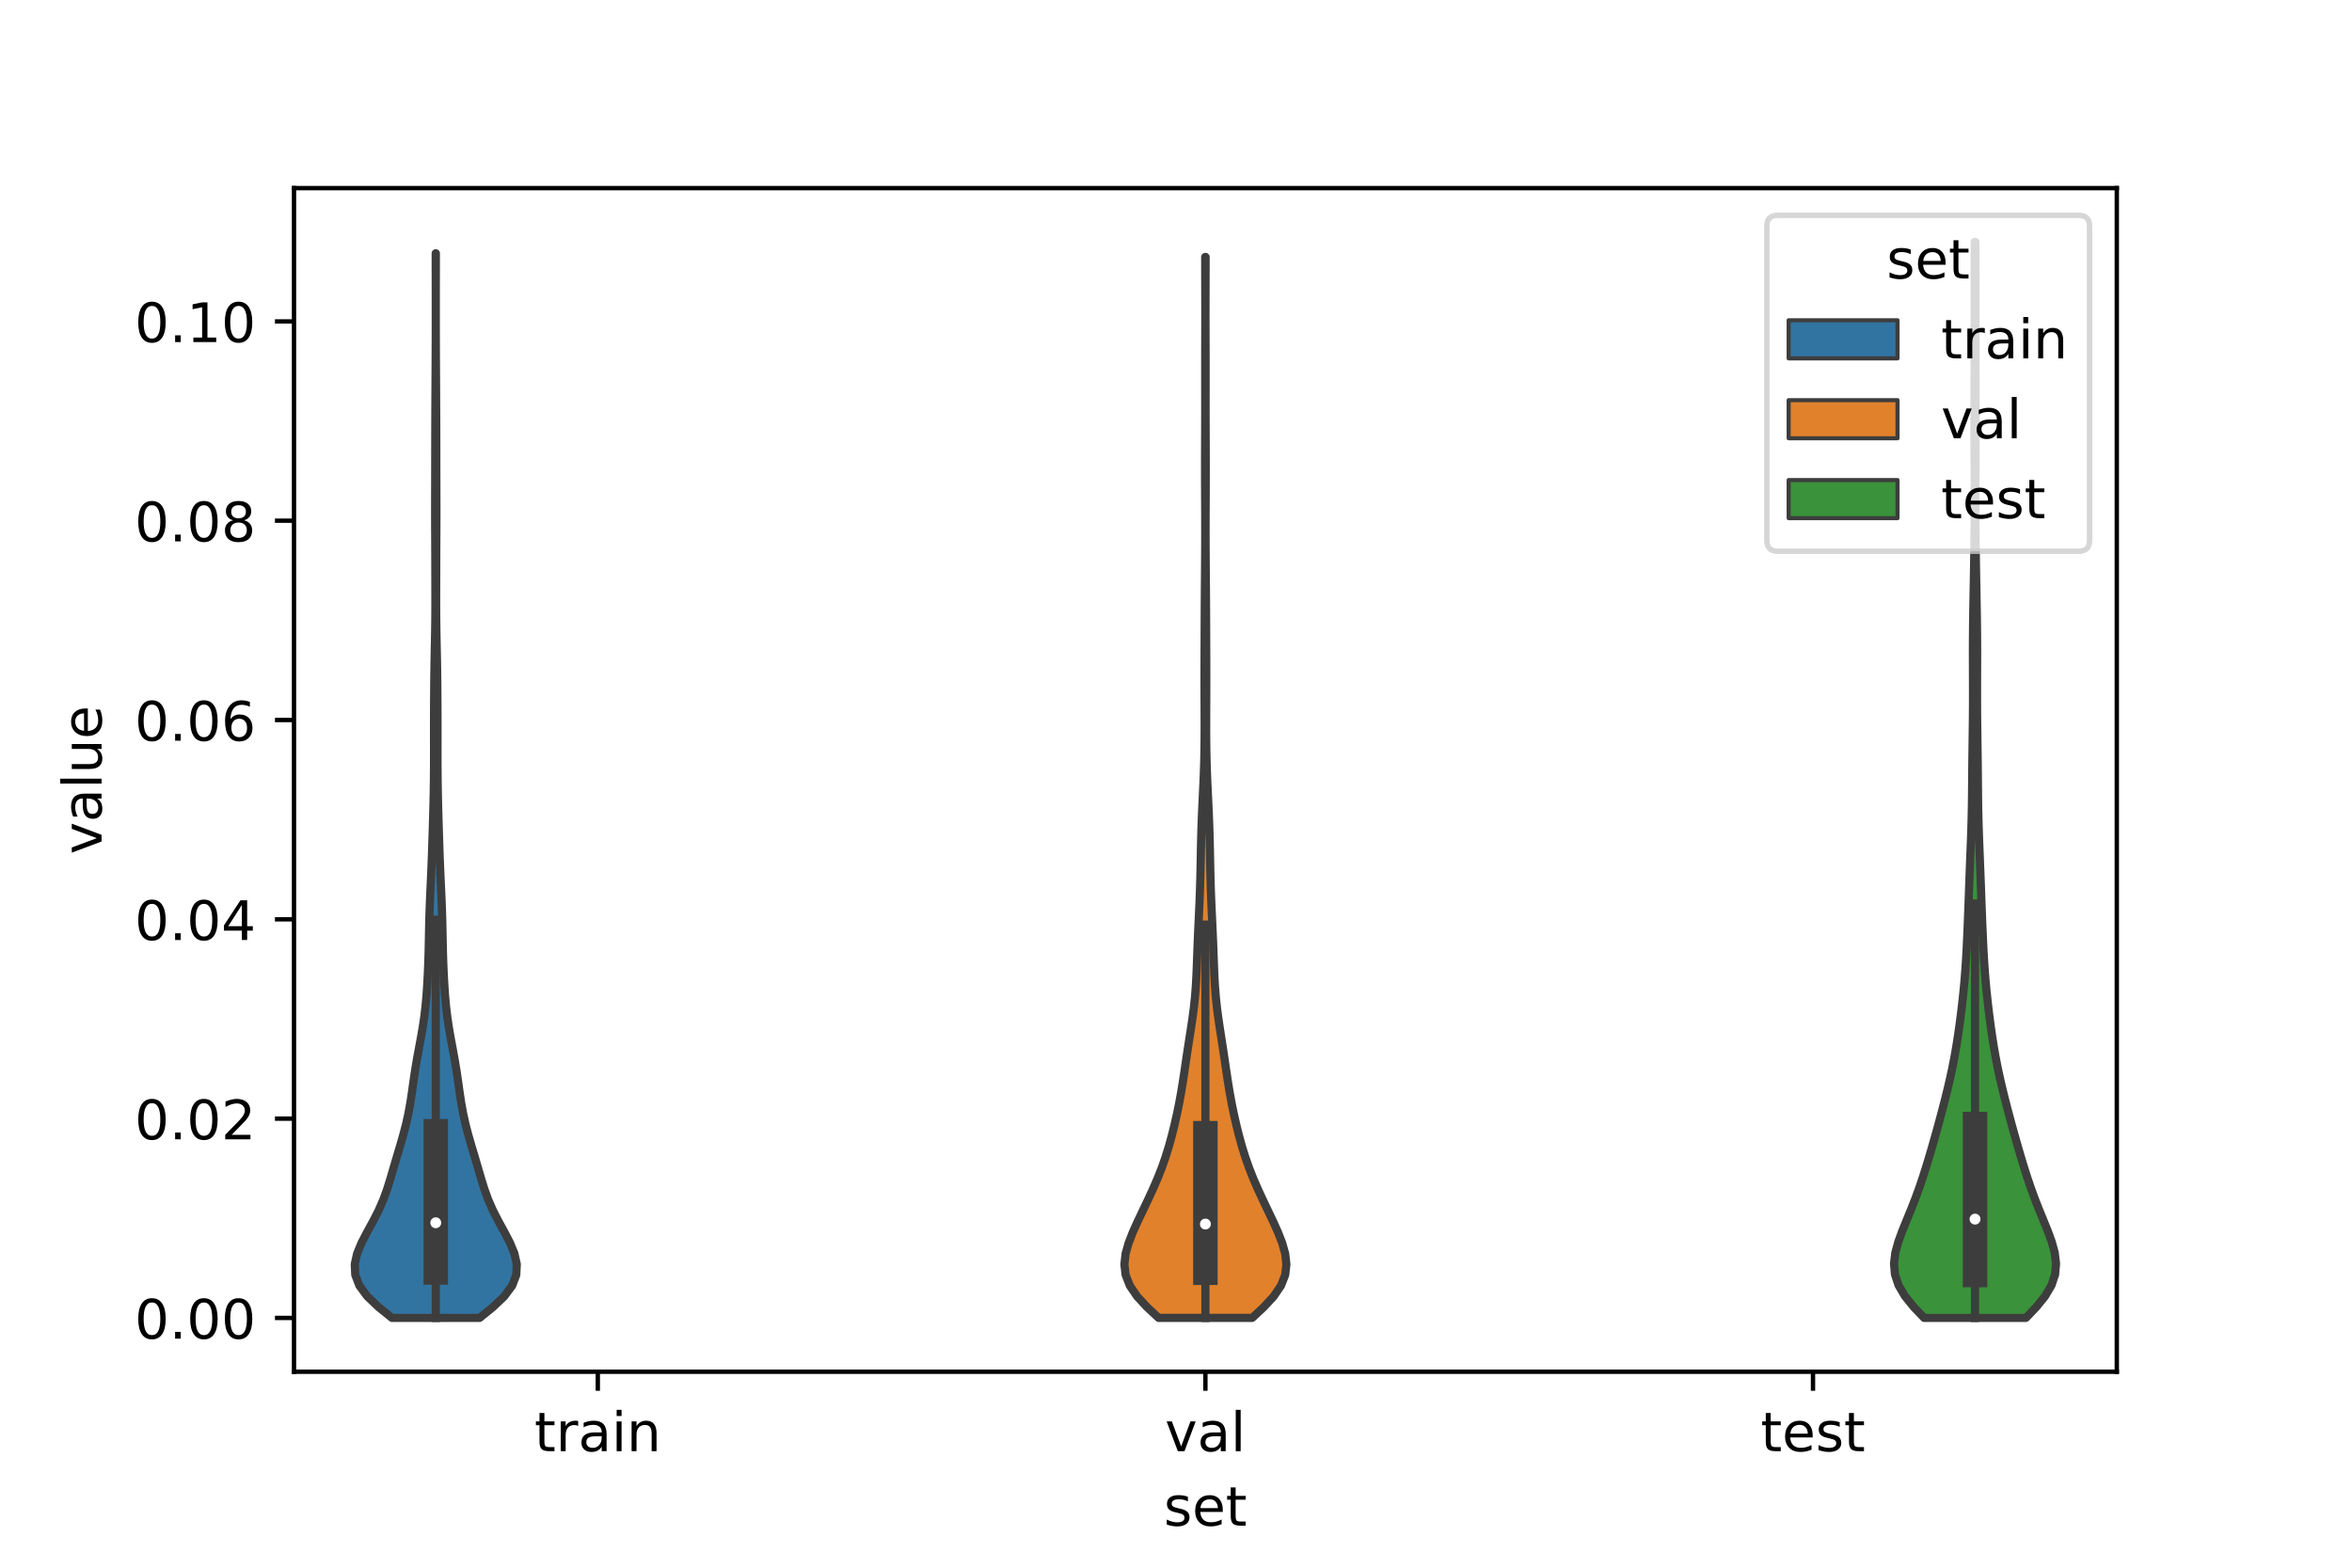 <?xml version="1.0" encoding="utf-8" standalone="no"?>
<!DOCTYPE svg PUBLIC "-//W3C//DTD SVG 1.1//EN"
  "http://www.w3.org/Graphics/SVG/1.1/DTD/svg11.dtd">
<!-- Created with matplotlib (https://matplotlib.org/) -->
<svg height="288pt" version="1.1" viewBox="0 0 432 288" width="432pt" xmlns="http://www.w3.org/2000/svg" xmlns:xlink="http://www.w3.org/1999/xlink">
 <defs>
  <style type="text/css">*{stroke-linecap:butt;stroke-linejoin:round;}</style>
 </defs>
 <g id="figure_1">
  <g id="patch_1">
   <path d="M 0 288 
L 432 288 
L 432 0 
L 0 0 
z
" style="fill:#ffffff;"/>
  </g>
  <g id="axes_1">
   <g id="patch_2">
    <path d="M 54 252 
L 388.8 252 
L 388.8 34.56 
L 54 34.56 
z
" style="fill:#ffffff;"/>
   </g>
   <g id="PolyCollection_1">
    <defs>
     <path d="M 88.084 -45.884 
L 71.996 -45.884 
L 69.555 -47.859 
L 67.474 -49.835 
L 66.01 -51.81 
L 65.254 -53.786 
L 65.16 -55.762 
L 65.602 -57.737 
L 66.422 -59.713 
L 67.452 -61.688 
L 68.535 -63.664 
L 69.546 -65.64 
L 70.41 -67.615 
L 71.125 -69.591 
L 71.737 -71.566 
L 72.313 -73.542 
L 72.895 -75.518 
L 73.485 -77.493 
L 74.055 -79.469 
L 74.573 -81.444 
L 75.012 -83.42 
L 75.37 -85.396 
L 75.668 -87.371 
L 75.943 -89.347 
L 76.234 -91.322 
L 76.562 -93.298 
L 76.922 -95.274 
L 77.29 -97.249 
L 77.634 -99.225 
L 77.927 -101.2 
L 78.16 -103.176 
L 78.337 -105.152 
L 78.472 -107.127 
L 78.578 -109.103 
L 78.661 -111.078 
L 78.723 -113.054 
L 78.767 -115.03 
L 78.805 -117.005 
L 78.849 -118.981 
L 78.91 -120.956 
L 78.988 -122.932 
L 79.077 -124.908 
L 79.168 -126.883 
L 79.253 -128.859 
L 79.329 -130.834 
L 79.397 -132.81 
L 79.459 -134.786 
L 79.518 -136.761 
L 79.574 -138.737 
L 79.625 -140.712 
L 79.666 -142.688 
L 79.695 -144.664 
L 79.712 -146.639 
L 79.719 -148.615 
L 79.72 -150.59 
L 79.718 -152.566 
L 79.717 -154.541 
L 79.721 -156.517 
L 79.729 -158.493 
L 79.741 -160.468 
L 79.758 -162.444 
L 79.781 -164.419 
L 79.813 -166.395 
L 79.852 -168.371 
L 79.893 -170.346 
L 79.929 -172.322 
L 79.955 -174.297 
L 79.967 -176.273 
L 79.969 -178.249 
L 79.965 -180.224 
L 79.96 -182.2 
L 79.956 -184.175 
L 79.951 -186.151 
L 79.943 -188.127 
L 79.933 -190.102 
L 79.924 -192.078 
L 79.921 -194.053 
L 79.923 -196.029 
L 79.929 -198.005 
L 79.935 -199.98 
L 79.939 -201.956 
L 79.941 -203.931 
L 79.943 -205.907 
L 79.947 -207.883 
L 79.953 -209.858 
L 79.961 -211.834 
L 79.971 -213.809 
L 79.981 -215.785 
L 79.992 -217.761 
L 80.003 -219.736 
L 80.015 -221.712 
L 80.024 -223.687 
L 80.031 -225.663 
L 80.036 -227.639 
L 80.037 -229.614 
L 80.037 -231.59 
L 80.036 -233.565 
L 80.033 -235.541 
L 80.03 -237.517 
L 80.027 -239.492 
L 80.026 -241.468 
L 80.054 -241.468 
L 80.054 -241.468 
L 80.053 -239.492 
L 80.05 -237.517 
L 80.047 -235.541 
L 80.044 -233.565 
L 80.043 -231.59 
L 80.043 -229.614 
L 80.044 -227.639 
L 80.049 -225.663 
L 80.056 -223.687 
L 80.065 -221.712 
L 80.077 -219.736 
L 80.088 -217.761 
L 80.099 -215.785 
L 80.109 -213.809 
L 80.119 -211.834 
L 80.127 -209.858 
L 80.133 -207.883 
L 80.137 -205.907 
L 80.139 -203.931 
L 80.141 -201.956 
L 80.145 -199.98 
L 80.151 -198.005 
L 80.157 -196.029 
L 80.159 -194.053 
L 80.156 -192.078 
L 80.147 -190.102 
L 80.137 -188.127 
L 80.129 -186.151 
L 80.124 -184.175 
L 80.12 -182.2 
L 80.115 -180.224 
L 80.111 -178.249 
L 80.113 -176.273 
L 80.125 -174.297 
L 80.151 -172.322 
L 80.187 -170.346 
L 80.228 -168.371 
L 80.267 -166.395 
L 80.299 -164.419 
L 80.322 -162.444 
L 80.339 -160.468 
L 80.351 -158.493 
L 80.359 -156.517 
L 80.363 -154.541 
L 80.362 -152.566 
L 80.36 -150.59 
L 80.361 -148.615 
L 80.368 -146.639 
L 80.385 -144.664 
L 80.414 -142.688 
L 80.455 -140.712 
L 80.506 -138.737 
L 80.562 -136.761 
L 80.621 -134.786 
L 80.683 -132.81 
L 80.751 -130.834 
L 80.827 -128.859 
L 80.912 -126.883 
L 81.003 -124.908 
L 81.092 -122.932 
L 81.17 -120.956 
L 81.231 -118.981 
L 81.275 -117.005 
L 81.313 -115.03 
L 81.357 -113.054 
L 81.419 -111.078 
L 81.502 -109.103 
L 81.608 -107.127 
L 81.743 -105.152 
L 81.92 -103.176 
L 82.153 -101.2 
L 82.446 -99.225 
L 82.79 -97.249 
L 83.158 -95.274 
L 83.518 -93.298 
L 83.846 -91.322 
L 84.137 -89.347 
L 84.412 -87.371 
L 84.71 -85.396 
L 85.068 -83.42 
L 85.507 -81.444 
L 86.025 -79.469 
L 86.595 -77.493 
L 87.185 -75.518 
L 87.767 -73.542 
L 88.343 -71.566 
L 88.955 -69.591 
L 89.67 -67.615 
L 90.534 -65.64 
L 91.545 -63.664 
L 92.628 -61.688 
L 93.658 -59.713 
L 94.478 -57.737 
L 94.92 -55.762 
L 94.826 -53.786 
L 94.07 -51.81 
L 92.606 -49.835 
L 90.525 -47.859 
L 88.084 -45.884 
z
" id="m988de36cc1" style="stroke:#3d3d3d;stroke-width:1.5;"/>
    </defs>
    <g clip-path="url(#p79e45d5820)">
     <use style="fill:#3274a1;stroke:#3d3d3d;stroke-width:1.5;" x="0" xlink:href="#m988de36cc1" y="288"/>
    </g>
   </g>
   <g id="PolyCollection_2">
    <defs>
     <path d="M 229.99 -45.889 
L 212.81 -45.889 
L 210.693 -47.858 
L 208.871 -49.827 
L 207.528 -51.795 
L 206.75 -53.764 
L 206.52 -55.733 
L 206.746 -57.701 
L 207.304 -59.67 
L 208.075 -61.639 
L 208.962 -63.608 
L 209.898 -65.576 
L 210.837 -67.545 
L 211.748 -69.514 
L 212.602 -71.482 
L 213.381 -73.451 
L 214.073 -75.42 
L 214.684 -77.389 
L 215.227 -79.357 
L 215.718 -81.326 
L 216.164 -83.295 
L 216.568 -85.263 
L 216.929 -87.232 
L 217.252 -89.201 
L 217.549 -91.17 
L 217.837 -93.138 
L 218.132 -95.107 
L 218.436 -97.076 
L 218.743 -99.044 
L 219.035 -101.013 
L 219.29 -102.982 
L 219.496 -104.951 
L 219.649 -106.919 
L 219.756 -108.888 
L 219.835 -110.857 
L 219.905 -112.825 
L 219.98 -114.794 
L 220.064 -116.763 
L 220.155 -118.732 
L 220.248 -120.7 
L 220.333 -122.669 
L 220.406 -124.638 
L 220.465 -126.606 
L 220.51 -128.575 
L 220.548 -130.544 
L 220.586 -132.513 
L 220.633 -134.481 
L 220.693 -136.45 
L 220.77 -138.419 
L 220.859 -140.387 
L 220.954 -142.356 
L 221.046 -144.325 
L 221.125 -146.294 
L 221.186 -148.262 
L 221.227 -150.231 
L 221.249 -152.2 
L 221.258 -154.169 
L 221.256 -156.137 
L 221.25 -158.106 
L 221.242 -160.075 
L 221.237 -162.043 
L 221.236 -164.012 
L 221.24 -165.981 
L 221.246 -167.95 
L 221.254 -169.918 
L 221.262 -171.887 
L 221.27 -173.856 
L 221.279 -175.824 
L 221.29 -177.793 
L 221.304 -179.762 
L 221.321 -181.731 
L 221.338 -183.699 
L 221.352 -185.668 
L 221.363 -187.637 
L 221.368 -189.605 
L 221.368 -191.574 
L 221.362 -193.543 
L 221.354 -195.512 
L 221.345 -197.48 
L 221.338 -199.449 
L 221.335 -201.418 
L 221.336 -203.386 
L 221.342 -205.355 
L 221.35 -207.324 
L 221.358 -209.293 
L 221.364 -211.261 
L 221.366 -213.23 
L 221.365 -215.199 
L 221.363 -217.167 
L 221.362 -219.136 
L 221.363 -221.105 
L 221.366 -223.074 
L 221.372 -225.042 
L 221.378 -227.011 
L 221.382 -228.98 
L 221.383 -230.948 
L 221.38 -232.917 
L 221.375 -234.886 
L 221.369 -236.855 
L 221.365 -238.823 
L 221.363 -240.792 
L 221.437 -240.792 
L 221.437 -240.792 
L 221.435 -238.823 
L 221.431 -236.855 
L 221.425 -234.886 
L 221.42 -232.917 
L 221.417 -230.948 
L 221.418 -228.98 
L 221.422 -227.011 
L 221.428 -225.042 
L 221.434 -223.074 
L 221.437 -221.105 
L 221.438 -219.136 
L 221.437 -217.167 
L 221.435 -215.199 
L 221.434 -213.23 
L 221.436 -211.261 
L 221.442 -209.293 
L 221.45 -207.324 
L 221.458 -205.355 
L 221.464 -203.386 
L 221.465 -201.418 
L 221.462 -199.449 
L 221.455 -197.48 
L 221.446 -195.512 
L 221.438 -193.543 
L 221.432 -191.574 
L 221.432 -189.605 
L 221.437 -187.637 
L 221.448 -185.668 
L 221.462 -183.699 
L 221.479 -181.731 
L 221.496 -179.762 
L 221.51 -177.793 
L 221.521 -175.824 
L 221.53 -173.856 
L 221.538 -171.887 
L 221.546 -169.918 
L 221.554 -167.95 
L 221.56 -165.981 
L 221.564 -164.012 
L 221.563 -162.043 
L 221.558 -160.075 
L 221.55 -158.106 
L 221.544 -156.137 
L 221.542 -154.169 
L 221.551 -152.2 
L 221.573 -150.231 
L 221.614 -148.262 
L 221.675 -146.294 
L 221.754 -144.325 
L 221.846 -142.356 
L 221.941 -140.387 
L 222.03 -138.419 
L 222.107 -136.45 
L 222.167 -134.481 
L 222.214 -132.513 
L 222.252 -130.544 
L 222.29 -128.575 
L 222.335 -126.606 
L 222.394 -124.638 
L 222.467 -122.669 
L 222.552 -120.7 
L 222.645 -118.732 
L 222.736 -116.763 
L 222.82 -114.794 
L 222.895 -112.825 
L 222.965 -110.857 
L 223.044 -108.888 
L 223.151 -106.919 
L 223.304 -104.951 
L 223.51 -102.982 
L 223.765 -101.013 
L 224.057 -99.044 
L 224.364 -97.076 
L 224.668 -95.107 
L 224.963 -93.138 
L 225.251 -91.17 
L 225.548 -89.201 
L 225.871 -87.232 
L 226.232 -85.263 
L 226.636 -83.295 
L 227.082 -81.326 
L 227.573 -79.357 
L 228.116 -77.389 
L 228.727 -75.42 
L 229.419 -73.451 
L 230.198 -71.482 
L 231.052 -69.514 
L 231.963 -67.545 
L 232.902 -65.576 
L 233.838 -63.608 
L 234.725 -61.639 
L 235.496 -59.67 
L 236.054 -57.701 
L 236.28 -55.733 
L 236.05 -53.764 
L 235.272 -51.795 
L 233.929 -49.827 
L 232.107 -47.858 
L 229.99 -45.889 
z
" id="md179b7ae49" style="stroke:#3d3d3d;stroke-width:1.5;"/>
    </defs>
    <g clip-path="url(#p79e45d5820)">
     <use style="fill:#e1812c;stroke:#3d3d3d;stroke-width:1.5;" x="0" xlink:href="#md179b7ae49" y="288"/>
    </g>
   </g>
   <g id="PolyCollection_3">
    <defs>
     <path d="M 372.101 -45.885 
L 353.419 -45.885 
L 351.508 -47.882 
L 349.893 -49.879 
L 348.718 -51.876 
L 348.052 -53.872 
L 347.88 -55.869 
L 348.123 -57.866 
L 348.669 -59.862 
L 349.398 -61.859 
L 350.209 -63.856 
L 351.027 -65.852 
L 351.809 -67.849 
L 352.537 -69.846 
L 353.212 -71.842 
L 353.844 -73.839 
L 354.447 -75.836 
L 355.027 -77.832 
L 355.592 -79.829 
L 356.142 -81.826 
L 356.677 -83.822 
L 357.196 -85.819 
L 357.692 -87.816 
L 358.159 -89.812 
L 358.59 -91.809 
L 358.979 -93.806 
L 359.327 -95.802 
L 359.639 -97.799 
L 359.922 -99.796 
L 360.181 -101.792 
L 360.418 -103.789 
L 360.633 -105.786 
L 360.82 -107.782 
L 360.979 -109.779 
L 361.112 -111.776 
L 361.222 -113.772 
L 361.318 -115.769 
L 361.404 -117.766 
L 361.483 -119.762 
L 361.559 -121.759 
L 361.632 -123.756 
L 361.704 -125.753 
L 361.778 -127.749 
L 361.855 -129.746 
L 361.935 -131.743 
L 362.012 -133.739 
L 362.081 -135.736 
L 362.138 -137.733 
L 362.179 -139.729 
L 362.207 -141.726 
L 362.226 -143.723 
L 362.243 -145.719 
L 362.262 -147.716 
L 362.286 -149.713 
L 362.314 -151.709 
L 362.341 -153.706 
L 362.365 -155.703 
L 362.381 -157.699 
L 362.388 -159.696 
L 362.388 -161.693 
L 362.382 -163.689 
L 362.375 -165.686 
L 362.371 -167.683 
L 362.374 -169.679 
L 362.386 -171.676 
L 362.407 -173.673 
L 362.436 -175.669 
L 362.471 -177.666 
L 362.508 -179.663 
L 362.545 -181.659 
L 362.58 -183.656 
L 362.611 -185.653 
L 362.638 -187.649 
L 362.662 -189.646 
L 362.681 -191.643 
L 362.695 -193.639 
L 362.703 -195.636 
L 362.703 -197.633 
L 362.698 -199.63 
L 362.687 -201.626 
L 362.674 -203.623 
L 362.661 -205.62 
L 362.652 -207.616 
L 362.647 -209.613 
L 362.647 -211.61 
L 362.653 -213.606 
L 362.661 -215.603 
L 362.669 -217.6 
L 362.677 -219.596 
L 362.682 -221.593 
L 362.685 -223.59 
L 362.685 -225.586 
L 362.684 -227.583 
L 362.682 -229.58 
L 362.68 -231.576 
L 362.679 -233.573 
L 362.681 -235.57 
L 362.684 -237.566 
L 362.689 -239.563 
L 362.695 -241.56 
L 362.703 -243.556 
L 362.817 -243.556 
L 362.817 -243.556 
L 362.825 -241.56 
L 362.831 -239.563 
L 362.836 -237.566 
L 362.839 -235.57 
L 362.841 -233.573 
L 362.84 -231.576 
L 362.838 -229.58 
L 362.836 -227.583 
L 362.835 -225.586 
L 362.835 -223.59 
L 362.838 -221.593 
L 362.843 -219.596 
L 362.851 -217.6 
L 362.859 -215.603 
L 362.867 -213.606 
L 362.873 -211.61 
L 362.873 -209.613 
L 362.868 -207.616 
L 362.859 -205.62 
L 362.846 -203.623 
L 362.833 -201.626 
L 362.822 -199.63 
L 362.817 -197.633 
L 362.817 -195.636 
L 362.825 -193.639 
L 362.839 -191.643 
L 362.858 -189.646 
L 362.882 -187.649 
L 362.909 -185.653 
L 362.94 -183.656 
L 362.975 -181.659 
L 363.012 -179.663 
L 363.049 -177.666 
L 363.084 -175.669 
L 363.113 -173.673 
L 363.134 -171.676 
L 363.146 -169.679 
L 363.149 -167.683 
L 363.145 -165.686 
L 363.138 -163.689 
L 363.132 -161.693 
L 363.132 -159.696 
L 363.139 -157.699 
L 363.155 -155.703 
L 363.179 -153.706 
L 363.206 -151.709 
L 363.234 -149.713 
L 363.258 -147.716 
L 363.277 -145.719 
L 363.294 -143.723 
L 363.313 -141.726 
L 363.341 -139.729 
L 363.382 -137.733 
L 363.439 -135.736 
L 363.508 -133.739 
L 363.585 -131.743 
L 363.665 -129.746 
L 363.742 -127.749 
L 363.816 -125.753 
L 363.888 -123.756 
L 363.961 -121.759 
L 364.037 -119.762 
L 364.116 -117.766 
L 364.202 -115.769 
L 364.298 -113.772 
L 364.408 -111.776 
L 364.541 -109.779 
L 364.7 -107.782 
L 364.887 -105.786 
L 365.102 -103.789 
L 365.339 -101.792 
L 365.598 -99.796 
L 365.881 -97.799 
L 366.193 -95.802 
L 366.541 -93.806 
L 366.93 -91.809 
L 367.361 -89.812 
L 367.828 -87.816 
L 368.324 -85.819 
L 368.843 -83.822 
L 369.378 -81.826 
L 369.928 -79.829 
L 370.493 -77.832 
L 371.073 -75.836 
L 371.676 -73.839 
L 372.308 -71.842 
L 372.983 -69.846 
L 373.711 -67.849 
L 374.493 -65.852 
L 375.311 -63.856 
L 376.122 -61.859 
L 376.851 -59.862 
L 377.397 -57.866 
L 377.64 -55.869 
L 377.468 -53.872 
L 376.802 -51.876 
L 375.627 -49.879 
L 374.012 -47.882 
L 372.101 -45.885 
z
" id="mc3897bd707" style="stroke:#3d3d3d;stroke-width:1.5;"/>
    </defs>
    <g clip-path="url(#p79e45d5820)">
     <use style="fill:#3a923a;stroke:#3d3d3d;stroke-width:1.5;" x="0" xlink:href="#mc3897bd707" y="288"/>
    </g>
   </g>
   <g id="patch_3">
    <path clip-path="url(#p79e45d5820)" d="M 109.8 242.117 
L 109.8 242.117 
L 109.8 242.117 
L 109.8 242.117 
z
" style="fill:#3274a1;stroke:#3d3d3d;stroke-linejoin:miter;stroke-width:0.75;"/>
   </g>
   <g id="patch_4">
    <path clip-path="url(#p79e45d5820)" d="M 109.8 242.117 
L 109.8 242.117 
L 109.8 242.117 
L 109.8 242.117 
z
" style="fill:#e1812c;stroke:#3d3d3d;stroke-linejoin:miter;stroke-width:0.75;"/>
   </g>
   <g id="patch_5">
    <path clip-path="url(#p79e45d5820)" d="M 109.8 242.117 
L 109.8 242.117 
L 109.8 242.117 
L 109.8 242.117 
z
" style="fill:#3a923a;stroke:#3d3d3d;stroke-linejoin:miter;stroke-width:0.75;"/>
   </g>
   <g id="matplotlib.axis_1">
    <g id="xtick_1">
     <g id="line2d_1">
      <defs>
       <path d="M 0 0 
L 0 3.5 
" id="m377f3c0b6a" style="stroke:#000000;stroke-width:0.8;"/>
      </defs>
      <g>
       <use style="stroke:#000000;stroke-width:0.8;" x="109.8" xlink:href="#m377f3c0b6a" y="252"/>
      </g>
     </g>
     <g id="text_1">
      <!-- train -->
      <g transform="translate(98.162 266.598)scale(0.1 -0.1)">
       <defs>
        <path d="M 18.312 70.219 
L 18.312 54.688 
L 36.812 54.688 
L 36.812 47.703 
L 18.312 47.703 
L 18.312 18.016 
Q 18.312 11.328 20.141 9.422 
Q 21.969 7.516 27.594 7.516 
L 36.812 7.516 
L 36.812 0 
L 27.594 0 
Q 17.188 0 13.234 3.875 
Q 9.281 7.766 9.281 18.016 
L 9.281 47.703 
L 2.688 47.703 
L 2.688 54.688 
L 9.281 54.688 
L 9.281 70.219 
z
" id="DejaVuSans-116"/>
        <path d="M 41.109 46.297 
Q 39.594 47.172 37.812 47.578 
Q 36.031 48 33.891 48 
Q 26.266 48 22.188 43.047 
Q 18.109 38.094 18.109 28.812 
L 18.109 0 
L 9.078 0 
L 9.078 54.688 
L 18.109 54.688 
L 18.109 46.188 
Q 20.953 51.172 25.484 53.578 
Q 30.031 56 36.531 56 
Q 37.453 56 38.578 55.875 
Q 39.703 55.766 41.062 55.516 
z
" id="DejaVuSans-114"/>
        <path d="M 34.281 27.484 
Q 23.391 27.484 19.188 25 
Q 14.984 22.516 14.984 16.5 
Q 14.984 11.719 18.141 8.906 
Q 21.297 6.109 26.703 6.109 
Q 34.188 6.109 38.703 11.406 
Q 43.219 16.703 43.219 25.484 
L 43.219 27.484 
z
M 52.203 31.203 
L 52.203 0 
L 43.219 0 
L 43.219 8.297 
Q 40.141 3.328 35.547 0.953 
Q 30.953 -1.422 24.312 -1.422 
Q 15.922 -1.422 10.953 3.297 
Q 6 8.016 6 15.922 
Q 6 25.141 12.172 29.828 
Q 18.359 34.516 30.609 34.516 
L 43.219 34.516 
L 43.219 35.406 
Q 43.219 41.609 39.141 45 
Q 35.062 48.391 27.688 48.391 
Q 23 48.391 18.547 47.266 
Q 14.109 46.141 10.016 43.891 
L 10.016 52.203 
Q 14.938 54.109 19.578 55.047 
Q 24.219 56 28.609 56 
Q 40.484 56 46.344 49.844 
Q 52.203 43.703 52.203 31.203 
z
" id="DejaVuSans-97"/>
        <path d="M 9.422 54.688 
L 18.406 54.688 
L 18.406 0 
L 9.422 0 
z
M 9.422 75.984 
L 18.406 75.984 
L 18.406 64.594 
L 9.422 64.594 
z
" id="DejaVuSans-105"/>
        <path d="M 54.891 33.016 
L 54.891 0 
L 45.906 0 
L 45.906 32.719 
Q 45.906 40.484 42.875 44.328 
Q 39.844 48.188 33.797 48.188 
Q 26.516 48.188 22.312 43.547 
Q 18.109 38.922 18.109 30.906 
L 18.109 0 
L 9.078 0 
L 9.078 54.688 
L 18.109 54.688 
L 18.109 46.188 
Q 21.344 51.125 25.703 53.562 
Q 30.078 56 35.797 56 
Q 45.219 56 50.047 50.172 
Q 54.891 44.344 54.891 33.016 
z
" id="DejaVuSans-110"/>
       </defs>
       <use xlink:href="#DejaVuSans-116"/>
       <use x="39.209" xlink:href="#DejaVuSans-114"/>
       <use x="80.322" xlink:href="#DejaVuSans-97"/>
       <use x="141.602" xlink:href="#DejaVuSans-105"/>
       <use x="169.385" xlink:href="#DejaVuSans-110"/>
      </g>
     </g>
    </g>
    <g id="xtick_2">
     <g id="line2d_2">
      <g>
       <use style="stroke:#000000;stroke-width:0.8;" x="221.4" xlink:href="#m377f3c0b6a" y="252"/>
      </g>
     </g>
     <g id="text_2">
      <!-- val -->
      <g transform="translate(213.988 266.598)scale(0.1 -0.1)">
       <defs>
        <path d="M 2.984 54.688 
L 12.5 54.688 
L 29.594 8.797 
L 46.688 54.688 
L 56.203 54.688 
L 35.688 0 
L 23.484 0 
z
" id="DejaVuSans-118"/>
        <path d="M 9.422 75.984 
L 18.406 75.984 
L 18.406 0 
L 9.422 0 
z
" id="DejaVuSans-108"/>
       </defs>
       <use xlink:href="#DejaVuSans-118"/>
       <use x="59.18" xlink:href="#DejaVuSans-97"/>
       <use x="120.459" xlink:href="#DejaVuSans-108"/>
      </g>
     </g>
    </g>
    <g id="xtick_3">
     <g id="line2d_3">
      <g>
       <use style="stroke:#000000;stroke-width:0.8;" x="333" xlink:href="#m377f3c0b6a" y="252"/>
      </g>
     </g>
     <g id="text_3">
      <!-- test -->
      <g transform="translate(323.398 266.598)scale(0.1 -0.1)">
       <defs>
        <path d="M 56.203 29.594 
L 56.203 25.203 
L 14.891 25.203 
Q 15.484 15.922 20.484 11.062 
Q 25.484 6.203 34.422 6.203 
Q 39.594 6.203 44.453 7.469 
Q 49.312 8.734 54.109 11.281 
L 54.109 2.781 
Q 49.266 0.734 44.188 -0.344 
Q 39.109 -1.422 33.891 -1.422 
Q 20.797 -1.422 13.156 6.188 
Q 5.516 13.812 5.516 26.812 
Q 5.516 40.234 12.766 48.109 
Q 20.016 56 32.328 56 
Q 43.359 56 49.781 48.891 
Q 56.203 41.797 56.203 29.594 
z
M 47.219 32.234 
Q 47.125 39.594 43.094 43.984 
Q 39.062 48.391 32.422 48.391 
Q 24.906 48.391 20.391 44.141 
Q 15.875 39.891 15.188 32.172 
z
" id="DejaVuSans-101"/>
        <path d="M 44.281 53.078 
L 44.281 44.578 
Q 40.484 46.531 36.375 47.5 
Q 32.281 48.484 27.875 48.484 
Q 21.188 48.484 17.844 46.438 
Q 14.5 44.391 14.5 40.281 
Q 14.5 37.156 16.891 35.375 
Q 19.281 33.594 26.516 31.984 
L 29.594 31.297 
Q 39.156 29.25 43.188 25.516 
Q 47.219 21.781 47.219 15.094 
Q 47.219 7.469 41.188 3.016 
Q 35.156 -1.422 24.609 -1.422 
Q 20.219 -1.422 15.453 -0.562 
Q 10.688 0.297 5.422 2 
L 5.422 11.281 
Q 10.406 8.688 15.234 7.391 
Q 20.062 6.109 24.812 6.109 
Q 31.156 6.109 34.562 8.281 
Q 37.984 10.453 37.984 14.406 
Q 37.984 18.062 35.516 20.016 
Q 33.062 21.969 24.703 23.781 
L 21.578 24.516 
Q 13.234 26.266 9.516 29.906 
Q 5.812 33.547 5.812 39.891 
Q 5.812 47.609 11.281 51.797 
Q 16.75 56 26.812 56 
Q 31.781 56 36.172 55.266 
Q 40.578 54.547 44.281 53.078 
z
" id="DejaVuSans-115"/>
       </defs>
       <use xlink:href="#DejaVuSans-116"/>
       <use x="39.209" xlink:href="#DejaVuSans-101"/>
       <use x="100.732" xlink:href="#DejaVuSans-115"/>
       <use x="152.832" xlink:href="#DejaVuSans-116"/>
      </g>
     </g>
    </g>
    <g id="text_4">
     <!-- set -->
     <g transform="translate(213.759 280.277)scale(0.1 -0.1)">
      <use xlink:href="#DejaVuSans-115"/>
      <use x="52.1" xlink:href="#DejaVuSans-101"/>
      <use x="113.623" xlink:href="#DejaVuSans-116"/>
     </g>
    </g>
   </g>
   <g id="matplotlib.axis_2">
    <g id="ytick_1">
     <g id="line2d_4">
      <defs>
       <path d="M 0 0 
L -3.5 0 
" id="m7bc9d8ed6e" style="stroke:#000000;stroke-width:0.8;"/>
      </defs>
      <g>
       <use style="stroke:#000000;stroke-width:0.8;" x="54" xlink:href="#m7bc9d8ed6e" y="242.117"/>
      </g>
     </g>
     <g id="text_5">
      <!-- 0.00 -->
      <g transform="translate(24.734 245.917)scale(0.1 -0.1)">
       <defs>
        <path d="M 31.781 66.406 
Q 24.172 66.406 20.328 58.906 
Q 16.5 51.422 16.5 36.375 
Q 16.5 21.391 20.328 13.891 
Q 24.172 6.391 31.781 6.391 
Q 39.453 6.391 43.281 13.891 
Q 47.125 21.391 47.125 36.375 
Q 47.125 51.422 43.281 58.906 
Q 39.453 66.406 31.781 66.406 
z
M 31.781 74.219 
Q 44.047 74.219 50.516 64.516 
Q 56.984 54.828 56.984 36.375 
Q 56.984 17.969 50.516 8.266 
Q 44.047 -1.422 31.781 -1.422 
Q 19.531 -1.422 13.062 8.266 
Q 6.594 17.969 6.594 36.375 
Q 6.594 54.828 13.062 64.516 
Q 19.531 74.219 31.781 74.219 
z
" id="DejaVuSans-48"/>
        <path d="M 10.688 12.406 
L 21 12.406 
L 21 0 
L 10.688 0 
z
" id="DejaVuSans-46"/>
       </defs>
       <use xlink:href="#DejaVuSans-48"/>
       <use x="63.623" xlink:href="#DejaVuSans-46"/>
       <use x="95.41" xlink:href="#DejaVuSans-48"/>
       <use x="159.033" xlink:href="#DejaVuSans-48"/>
      </g>
     </g>
    </g>
    <g id="ytick_2">
     <g id="line2d_5">
      <g>
       <use style="stroke:#000000;stroke-width:0.8;" x="54" xlink:href="#m7bc9d8ed6e" y="205.503"/>
      </g>
     </g>
     <g id="text_6">
      <!-- 0.02 -->
      <g transform="translate(24.734 209.302)scale(0.1 -0.1)">
       <defs>
        <path d="M 19.188 8.297 
L 53.609 8.297 
L 53.609 0 
L 7.328 0 
L 7.328 8.297 
Q 12.938 14.109 22.625 23.891 
Q 32.328 33.688 34.812 36.531 
Q 39.547 41.844 41.422 45.531 
Q 43.312 49.219 43.312 52.781 
Q 43.312 58.594 39.234 62.25 
Q 35.156 65.922 28.609 65.922 
Q 23.969 65.922 18.812 64.312 
Q 13.672 62.703 7.812 59.422 
L 7.812 69.391 
Q 13.766 71.781 18.938 73 
Q 24.125 74.219 28.422 74.219 
Q 39.75 74.219 46.484 68.547 
Q 53.219 62.891 53.219 53.422 
Q 53.219 48.922 51.531 44.891 
Q 49.859 40.875 45.406 35.406 
Q 44.188 33.984 37.641 27.219 
Q 31.109 20.453 19.188 8.297 
z
" id="DejaVuSans-50"/>
       </defs>
       <use xlink:href="#DejaVuSans-48"/>
       <use x="63.623" xlink:href="#DejaVuSans-46"/>
       <use x="95.41" xlink:href="#DejaVuSans-48"/>
       <use x="159.033" xlink:href="#DejaVuSans-50"/>
      </g>
     </g>
    </g>
    <g id="ytick_3">
     <g id="line2d_6">
      <g>
       <use style="stroke:#000000;stroke-width:0.8;" x="54" xlink:href="#m7bc9d8ed6e" y="168.888"/>
      </g>
     </g>
     <g id="text_7">
      <!-- 0.04 -->
      <g transform="translate(24.734 172.688)scale(0.1 -0.1)">
       <defs>
        <path d="M 37.797 64.312 
L 12.891 25.391 
L 37.797 25.391 
z
M 35.203 72.906 
L 47.609 72.906 
L 47.609 25.391 
L 58.016 25.391 
L 58.016 17.188 
L 47.609 17.188 
L 47.609 0 
L 37.797 0 
L 37.797 17.188 
L 4.891 17.188 
L 4.891 26.703 
z
" id="DejaVuSans-52"/>
       </defs>
       <use xlink:href="#DejaVuSans-48"/>
       <use x="63.623" xlink:href="#DejaVuSans-46"/>
       <use x="95.41" xlink:href="#DejaVuSans-48"/>
       <use x="159.033" xlink:href="#DejaVuSans-52"/>
      </g>
     </g>
    </g>
    <g id="ytick_4">
     <g id="line2d_7">
      <g>
       <use style="stroke:#000000;stroke-width:0.8;" x="54" xlink:href="#m7bc9d8ed6e" y="132.274"/>
      </g>
     </g>
     <g id="text_8">
      <!-- 0.06 -->
      <g transform="translate(24.734 136.073)scale(0.1 -0.1)">
       <defs>
        <path d="M 33.016 40.375 
Q 26.375 40.375 22.484 35.828 
Q 18.609 31.297 18.609 23.391 
Q 18.609 15.531 22.484 10.953 
Q 26.375 6.391 33.016 6.391 
Q 39.656 6.391 43.531 10.953 
Q 47.406 15.531 47.406 23.391 
Q 47.406 31.297 43.531 35.828 
Q 39.656 40.375 33.016 40.375 
z
M 52.594 71.297 
L 52.594 62.312 
Q 48.875 64.062 45.094 64.984 
Q 41.312 65.922 37.594 65.922 
Q 27.828 65.922 22.672 59.328 
Q 17.531 52.734 16.797 39.406 
Q 19.672 43.656 24.016 45.922 
Q 28.375 48.188 33.594 48.188 
Q 44.578 48.188 50.953 41.516 
Q 57.328 34.859 57.328 23.391 
Q 57.328 12.156 50.688 5.359 
Q 44.047 -1.422 33.016 -1.422 
Q 20.359 -1.422 13.672 8.266 
Q 6.984 17.969 6.984 36.375 
Q 6.984 53.656 15.188 63.938 
Q 23.391 74.219 37.203 74.219 
Q 40.922 74.219 44.703 73.484 
Q 48.484 72.75 52.594 71.297 
z
" id="DejaVuSans-54"/>
       </defs>
       <use xlink:href="#DejaVuSans-48"/>
       <use x="63.623" xlink:href="#DejaVuSans-46"/>
       <use x="95.41" xlink:href="#DejaVuSans-48"/>
       <use x="159.033" xlink:href="#DejaVuSans-54"/>
      </g>
     </g>
    </g>
    <g id="ytick_5">
     <g id="line2d_8">
      <g>
       <use style="stroke:#000000;stroke-width:0.8;" x="54" xlink:href="#m7bc9d8ed6e" y="95.659"/>
      </g>
     </g>
     <g id="text_9">
      <!-- 0.08 -->
      <g transform="translate(24.734 99.458)scale(0.1 -0.1)">
       <defs>
        <path d="M 31.781 34.625 
Q 24.75 34.625 20.719 30.859 
Q 16.703 27.094 16.703 20.516 
Q 16.703 13.922 20.719 10.156 
Q 24.75 6.391 31.781 6.391 
Q 38.812 6.391 42.859 10.172 
Q 46.922 13.969 46.922 20.516 
Q 46.922 27.094 42.891 30.859 
Q 38.875 34.625 31.781 34.625 
z
M 21.922 38.812 
Q 15.578 40.375 12.031 44.719 
Q 8.5 49.078 8.5 55.328 
Q 8.5 64.062 14.719 69.141 
Q 20.953 74.219 31.781 74.219 
Q 42.672 74.219 48.875 69.141 
Q 55.078 64.062 55.078 55.328 
Q 55.078 49.078 51.531 44.719 
Q 48 40.375 41.703 38.812 
Q 48.828 37.156 52.797 32.312 
Q 56.781 27.484 56.781 20.516 
Q 56.781 9.906 50.312 4.234 
Q 43.844 -1.422 31.781 -1.422 
Q 19.734 -1.422 13.25 4.234 
Q 6.781 9.906 6.781 20.516 
Q 6.781 27.484 10.781 32.312 
Q 14.797 37.156 21.922 38.812 
z
M 18.312 54.391 
Q 18.312 48.734 21.844 45.562 
Q 25.391 42.391 31.781 42.391 
Q 38.141 42.391 41.719 45.562 
Q 45.312 48.734 45.312 54.391 
Q 45.312 60.062 41.719 63.234 
Q 38.141 66.406 31.781 66.406 
Q 25.391 66.406 21.844 63.234 
Q 18.312 60.062 18.312 54.391 
z
" id="DejaVuSans-56"/>
       </defs>
       <use xlink:href="#DejaVuSans-48"/>
       <use x="63.623" xlink:href="#DejaVuSans-46"/>
       <use x="95.41" xlink:href="#DejaVuSans-48"/>
       <use x="159.033" xlink:href="#DejaVuSans-56"/>
      </g>
     </g>
    </g>
    <g id="ytick_6">
     <g id="line2d_9">
      <g>
       <use style="stroke:#000000;stroke-width:0.8;" x="54" xlink:href="#m7bc9d8ed6e" y="59.045"/>
      </g>
     </g>
     <g id="text_10">
      <!-- 0.10 -->
      <g transform="translate(24.734 62.844)scale(0.1 -0.1)">
       <defs>
        <path d="M 12.406 8.297 
L 28.516 8.297 
L 28.516 63.922 
L 10.984 60.406 
L 10.984 69.391 
L 28.422 72.906 
L 38.281 72.906 
L 38.281 8.297 
L 54.391 8.297 
L 54.391 0 
L 12.406 0 
z
" id="DejaVuSans-49"/>
       </defs>
       <use xlink:href="#DejaVuSans-48"/>
       <use x="63.623" xlink:href="#DejaVuSans-46"/>
       <use x="95.41" xlink:href="#DejaVuSans-49"/>
       <use x="159.033" xlink:href="#DejaVuSans-48"/>
      </g>
     </g>
    </g>
    <g id="text_11">
     <!-- value -->
     <g transform="translate(18.655 156.938)rotate(-90)scale(0.1 -0.1)">
      <defs>
       <path d="M 8.5 21.578 
L 8.5 54.688 
L 17.484 54.688 
L 17.484 21.922 
Q 17.484 14.156 20.5 10.266 
Q 23.531 6.391 29.594 6.391 
Q 36.859 6.391 41.078 11.031 
Q 45.312 15.672 45.312 23.688 
L 45.312 54.688 
L 54.297 54.688 
L 54.297 0 
L 45.312 0 
L 45.312 8.406 
Q 42.047 3.422 37.719 1 
Q 33.406 -1.422 27.688 -1.422 
Q 18.266 -1.422 13.375 4.438 
Q 8.5 10.297 8.5 21.578 
z
M 31.109 56 
z
" id="DejaVuSans-117"/>
      </defs>
      <use xlink:href="#DejaVuSans-118"/>
      <use x="59.18" xlink:href="#DejaVuSans-97"/>
      <use x="120.459" xlink:href="#DejaVuSans-108"/>
      <use x="148.242" xlink:href="#DejaVuSans-117"/>
      <use x="211.621" xlink:href="#DejaVuSans-101"/>
     </g>
    </g>
   </g>
   <g id="line2d_10">
    <path clip-path="url(#p79e45d5820)" d="M 80.04 242.116 
L 80.04 168.952 
" style="fill:none;stroke:#3d3d3d;stroke-linecap:square;stroke-width:1.5;"/>
   </g>
   <g id="line2d_11">
    <path clip-path="url(#p79e45d5820)" d="M 80.04 233.765 
L 80.04 207.823 
" style="fill:none;stroke:#3d3d3d;stroke-linecap:square;stroke-width:4.5;"/>
   </g>
   <g id="line2d_12">
    <path clip-path="url(#p79e45d5820)" d="M 221.4 242.111 
L 221.4 169.848 
" style="fill:none;stroke:#3d3d3d;stroke-linecap:square;stroke-width:1.5;"/>
   </g>
   <g id="line2d_13">
    <path clip-path="url(#p79e45d5820)" d="M 221.4 233.816 
L 221.4 208.184 
" style="fill:none;stroke:#3d3d3d;stroke-linecap:square;stroke-width:4.5;"/>
   </g>
   <g id="line2d_14">
    <path clip-path="url(#p79e45d5820)" d="M 362.76 242.115 
L 362.76 165.981 
" style="fill:none;stroke:#3d3d3d;stroke-linecap:square;stroke-width:1.5;"/>
   </g>
   <g id="line2d_15">
    <path clip-path="url(#p79e45d5820)" d="M 362.76 234.238 
L 362.76 206.503 
" style="fill:none;stroke:#3d3d3d;stroke-linecap:square;stroke-width:4.5;"/>
   </g>
   <g id="patch_6">
    <path d="M 54 252 
L 54 34.56 
" style="fill:none;stroke:#000000;stroke-linecap:square;stroke-linejoin:miter;stroke-width:0.8;"/>
   </g>
   <g id="patch_7">
    <path d="M 388.8 252 
L 388.8 34.56 
" style="fill:none;stroke:#000000;stroke-linecap:square;stroke-linejoin:miter;stroke-width:0.8;"/>
   </g>
   <g id="patch_8">
    <path d="M 54 252 
L 388.8 252 
" style="fill:none;stroke:#000000;stroke-linecap:square;stroke-linejoin:miter;stroke-width:0.8;"/>
   </g>
   <g id="patch_9">
    <path d="M 54 34.56 
L 388.8 34.56 
" style="fill:none;stroke:#000000;stroke-linecap:square;stroke-linejoin:miter;stroke-width:0.8;"/>
   </g>
   <g id="PathCollection_1">
    <defs>
     <path d="M 0 1.5 
C 0.398 1.5 0.779 1.342 1.061 1.061 
C 1.342 0.779 1.5 0.398 1.5 0 
C 1.5 -0.398 1.342 -0.779 1.061 -1.061 
C 0.779 -1.342 0.398 -1.5 0 -1.5 
C -0.398 -1.5 -0.779 -1.342 -1.061 -1.061 
C -1.342 -0.779 -1.5 -0.398 -1.5 0 
C -1.5 0.398 -1.342 0.779 -1.061 1.061 
C -0.779 1.342 -0.398 1.5 0 1.5 
z
" id="mc4aa9786c2" style="stroke:#3d3d3d;"/>
    </defs>
    <g clip-path="url(#p79e45d5820)">
     <use style="fill:#ffffff;stroke:#3d3d3d;" x="80.04" xlink:href="#mc4aa9786c2" y="224.633"/>
    </g>
   </g>
   <g id="PathCollection_2">
    <g clip-path="url(#p79e45d5820)">
     <use style="fill:#ffffff;stroke:#3d3d3d;" x="221.4" xlink:href="#mc4aa9786c2" y="224.87"/>
    </g>
   </g>
   <g id="PathCollection_3">
    <g clip-path="url(#p79e45d5820)">
     <use style="fill:#ffffff;stroke:#3d3d3d;" x="362.76" xlink:href="#mc4aa9786c2" y="223.964"/>
    </g>
   </g>
   <g id="legend_1">
    <g id="patch_10">
     <path d="M 326.525 101.272 
L 381.8 101.272 
Q 383.8 101.272 383.8 99.272 
L 383.8 41.56 
Q 383.8 39.56 381.8 39.56 
L 326.525 39.56 
Q 324.525 39.56 324.525 41.56 
L 324.525 99.272 
Q 324.525 101.272 326.525 101.272 
z
" style="fill:#ffffff;opacity:0.8;stroke:#cccccc;stroke-linejoin:miter;"/>
    </g>
    <g id="text_12">
     <!-- set -->
     <g transform="translate(346.521 51.158)scale(0.1 -0.1)">
      <use xlink:href="#DejaVuSans-115"/>
      <use x="52.1" xlink:href="#DejaVuSans-101"/>
      <use x="113.623" xlink:href="#DejaVuSans-116"/>
     </g>
    </g>
    <g id="patch_11">
     <path d="M 328.525 65.837 
L 348.525 65.837 
L 348.525 58.837 
L 328.525 58.837 
z
" style="fill:#3274a1;stroke:#3d3d3d;stroke-linejoin:miter;stroke-width:0.75;"/>
    </g>
    <g id="text_13">
     <!-- train -->
     <g transform="translate(356.525 65.837)scale(0.1 -0.1)">
      <use xlink:href="#DejaVuSans-116"/>
      <use x="39.209" xlink:href="#DejaVuSans-114"/>
      <use x="80.322" xlink:href="#DejaVuSans-97"/>
      <use x="141.602" xlink:href="#DejaVuSans-105"/>
      <use x="169.385" xlink:href="#DejaVuSans-110"/>
     </g>
    </g>
    <g id="patch_12">
     <path d="M 328.525 80.515 
L 348.525 80.515 
L 348.525 73.515 
L 328.525 73.515 
z
" style="fill:#e1812c;stroke:#3d3d3d;stroke-linejoin:miter;stroke-width:0.75;"/>
    </g>
    <g id="text_14">
     <!-- val -->
     <g transform="translate(356.525 80.515)scale(0.1 -0.1)">
      <use xlink:href="#DejaVuSans-118"/>
      <use x="59.18" xlink:href="#DejaVuSans-97"/>
      <use x="120.459" xlink:href="#DejaVuSans-108"/>
     </g>
    </g>
    <g id="patch_13">
     <path d="M 328.525 95.193 
L 348.525 95.193 
L 348.525 88.193 
L 328.525 88.193 
z
" style="fill:#3a923a;stroke:#3d3d3d;stroke-linejoin:miter;stroke-width:0.75;"/>
    </g>
    <g id="text_15">
     <!-- test -->
     <g transform="translate(356.525 95.193)scale(0.1 -0.1)">
      <use xlink:href="#DejaVuSans-116"/>
      <use x="39.209" xlink:href="#DejaVuSans-101"/>
      <use x="100.732" xlink:href="#DejaVuSans-115"/>
      <use x="152.832" xlink:href="#DejaVuSans-116"/>
     </g>
    </g>
   </g>
  </g>
 </g>
 <defs>
  <clipPath id="p79e45d5820">
   <rect height="217.44" width="334.8" x="54" y="34.56"/>
  </clipPath>
 </defs>
</svg>
